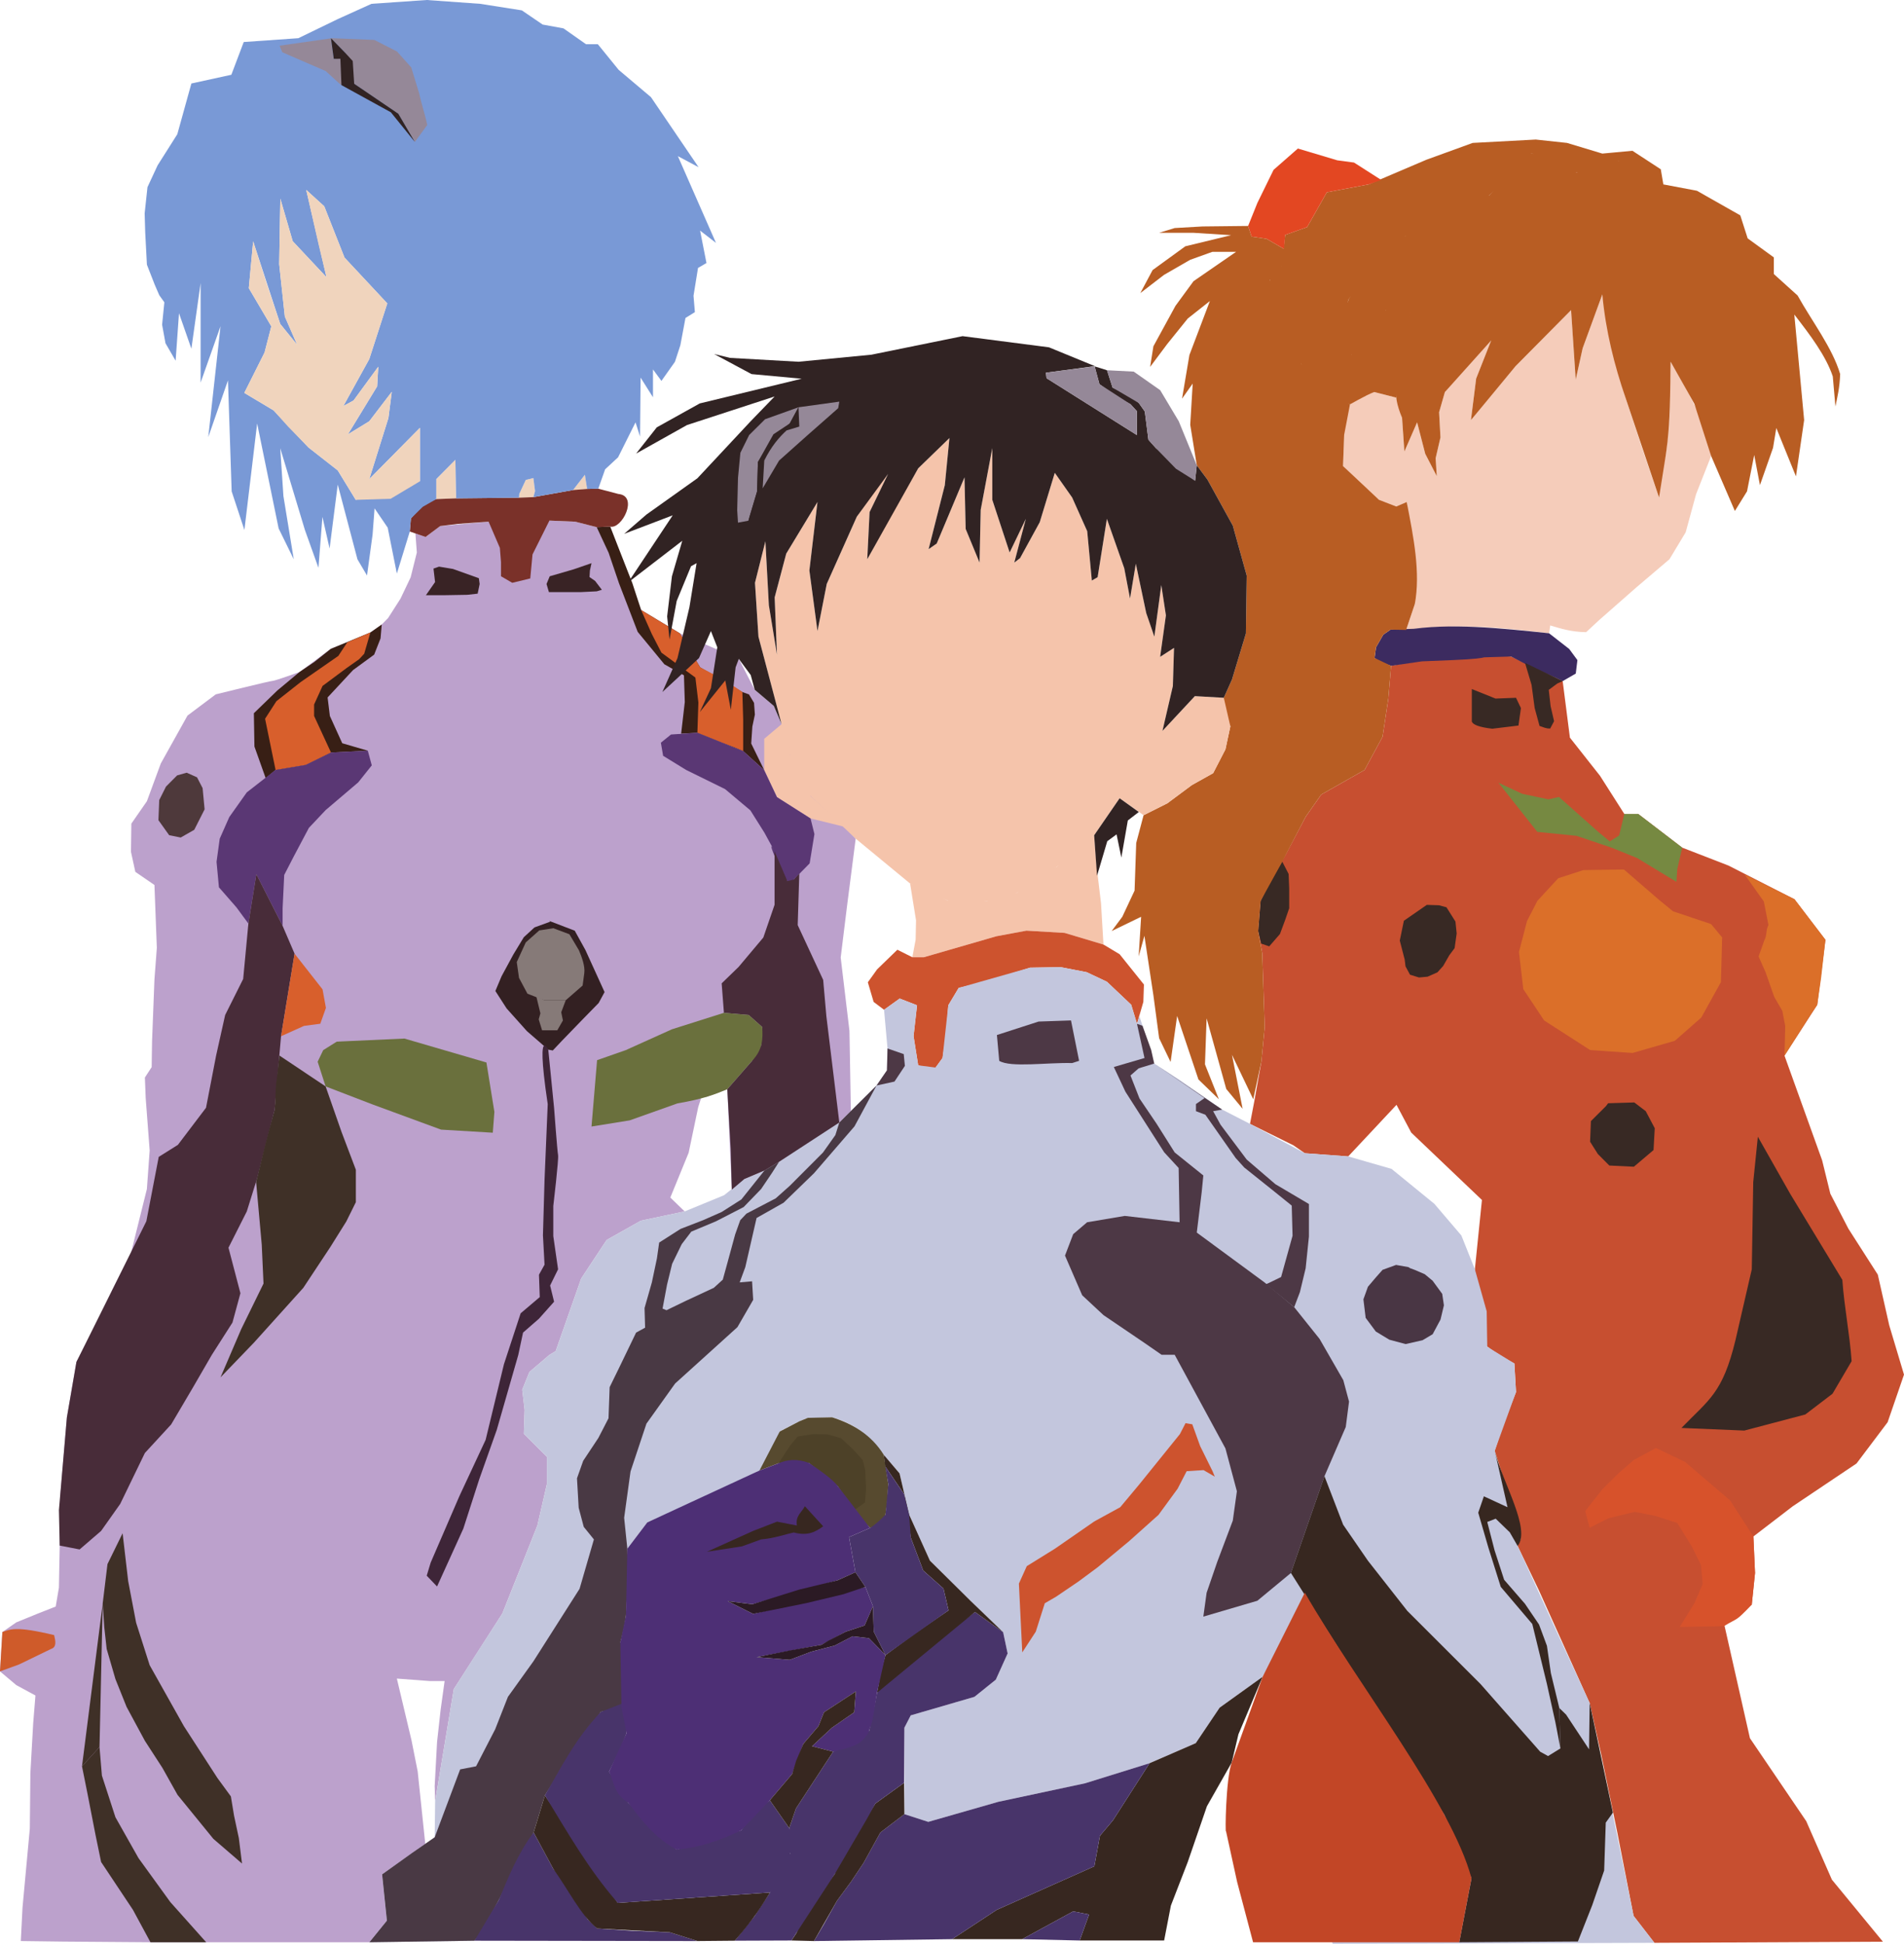 <svg width="948" height="968" viewBox="0 0 948 968" fill="none" xmlns="http://www.w3.org/2000/svg">
<path d="M206.841 265.64L207.542 275.152L204.459 287.516L199.414 298.115L193.247 307.762L190.066 311.007L184.418 314.964L172.927 319.855L164.697 323.114L149.103 334.666C149.103 334.666 136.95 339.063 135.761 339.063C134.572 339.063 107.42 345.788 107.42 345.788L93.348 356.357L80.069 380.185L73.133 399.016L65.403 410.162L65.205 424.189L67.385 434.181L76.898 440.715L78.088 472.037L76.898 487.794L75.709 518.539L75.511 531.414L72.142 536.602L72.538 546.787L74.52 572.921L73.133 592.136L65.205 624.035L56.088 642.098L49.35 656.702L38.053 678.224L33.296 705.895L30.125 743.75L29.729 769.692L29.332 790.637L27.739 800.045L18.77 803.578L8.119 807.926L1.189 812.735L0 832.336L8.119 839.178L17.649 844.341L16.528 858.2L15.126 882.93L14.846 910.649L11.202 950.053L10.361 966.63L31.383 966.902L74.916 967.232H102.663H183.922L192.642 956.471L190.264 933.412L211.746 918.258L207.962 882.115L204.879 866.625L197.592 835.917L213.849 837.14H221.38L219.398 851.36L217.614 867.501L216.425 889.407L216.651 897.061L225.938 841.175L250.118 803.512L267.558 759.699L272.315 738.946V725.495L260.82 713.966L261.216 702.052L260.027 692.059L263.595 683.22L273.504 674.765L276.675 672.843L289.36 636.717L302.044 617.501L319.088 607.894L340.889 603.282L333.754 596.364L342.871 574.074L347.628 551.399L349.213 546.403H351.195L362.119 542.422L364.361 592.425L370.618 587.14L380.618 582.913L387.905 578.566L417.896 558.999L423.642 553.428L422.941 513.352L418.58 476.841L421.752 451.092L426.046 417.639L420.571 411.772L389.159 360.64L385.284 351.553L375.771 343.483L367.843 328.11L338.511 315.427L319.236 303.822L303.82 262.243L297.093 262.515L286.442 259.798L273.549 259.254L243.278 259.798L219.174 261.971L211.886 267.407L206.841 265.64Z" fill="#BCA1CC"/>
<path d="M164.697 323.114L184.419 314.964L190.066 311.007L189.471 317.925L186.3 325.996L175.796 333.682L163.112 347.326L164.238 356.542L170.404 370.13L183.129 373.844L164.799 374.75L152.188 380.945L137.209 383.432L132.286 387.522L126.68 371.76L126.4 355.183L138.031 343.905L149.103 334.666L156.53 329.638L164.697 323.114Z" fill="#381F15"/>
<path d="M692.612 331.581L691.245 347.885L688.392 366.852L679.426 383.448L657.826 395.698L650.083 406.762L640.301 425.333L634.596 435.212L627.667 448.647L626.445 463.662L628.483 474.726L629.705 511.475L628.075 528.466L624.407 549.013L622.369 559.682L643.969 570.351L649.675 574.302L671.275 575.883L695.32 550.199L702.656 564.029L737.857 597.578L734.338 632.101C735.782 646.257 741.505 652.297 736.991 666.454C737.863 671.067 759.052 681.612 754.007 679.015L754.822 693.241L748.302 709.837L744.226 722.481L750.747 743.029L757.268 765.947L755.637 769.898L766.234 792.026L791.502 848.137L797.222 873.634L805.291 912.751L813.36 954.103L823.734 967.515L937.498 966.956L912.1 936.062L899.319 906.921L871.29 865.614L857.524 804.671L872.196 799.139L873.826 783.334L873.011 765.157L892.573 750.141L924.362 728.804L939.849 708.256L948 684.548L940.664 660.049L934.958 634.76L920.287 611.841L911.32 594.455L907.245 577.859L888.498 525.7L904.8 500.411L908.875 468.009L893.474 447.815L860.621 431.051L837.567 422.11L815.665 405.345H808.749L796.645 386.345L781.66 367.346L778.053 339.192L752.377 326.943L723.448 325.713L692.612 331.581Z" fill="#C54727" fill-opacity="0.955"/>
<path d="M700.393 249.994L703.275 274.023C704.702 291.554 704.484 295.535 704.428 300.846L700.105 313.699C726.604 310.425 745.214 312.265 771.286 315.375L771.862 311.464C777.116 313.035 782.238 314.691 789.729 314.817L796.357 308.67L814.801 292.464L831.227 278.494L839.296 265.082L844.483 246.082L851.976 227.082C849.134 209.496 840.606 195.356 831.803 180.142L831.227 206.965L829.498 225.965C827.96 233.229 826.113 240.494 826.04 247.759L817.971 224.288L809.325 198.024L802.409 170.642L797.798 146.613L788 173.436L784.542 189.083L782.236 154.436L754.571 182.377L739.01 200.818L732.381 209.2L734.975 188.524L742.468 169.524C732.465 177.718 724.806 186.291 719.413 195.23L716.531 205.288L717.207 217.842L714.803 228.2L715.379 237.141L709.615 225.965L705.58 210.318L699.241 224.847L698.088 208.083L695.206 198.024L684.255 195.23C680.221 196.161 676.186 198.21 672.152 201.377C670.545 206.406 668.657 211.436 669.27 216.465L668.694 232.112L675.034 238.817L686.561 248.876L695.206 252.229L700.393 249.994Z" fill="#F5CCBA"/>
<path d="M700.105 313.699L731.486 312.118L692.324 313.559L688.722 316.074L685.119 322.36L684.399 327.669L687.425 329.765L692.612 331.581L708.004 329.346L723.728 328.703C745.16 327.78 738.275 326.423 738.049 327.375L752.377 326.942L761.877 331.876L774.792 337.611C778.948 339.627 778.596 339.456 778.052 339.192L784.573 335.438L785.388 328.72L781.313 323.188L771.285 315.375C746.99 312.813 721.836 310.106 700.105 313.699V313.699Z" fill="#3C2B60"/>
<path d="M710.4 450.623L698.988 458.525L696.951 468.404L699.396 477.888L699.803 481.246L702.045 485.395L706.528 486.778L710.807 486.383L715.698 484.21L718.55 481.049L721.607 475.714L724.256 472.158L725.275 464.848L724.664 458.921L720.181 451.808L716.513 450.82L710.4 450.623Z" fill="#382924"/>
<path d="M638.435 429.095L641.605 435.242L641.893 442.506V452.286L639.875 458.153L637.282 465.138L631.95 471.285L627.916 469.888L626.445 463.662L627.667 448.647L631.662 440.551L638.435 429.095Z" fill="#382924"/>
<path d="M799.652 550.792L792.113 558.299L791.705 568.573L795.577 574.698L801.283 580.427L813.509 581.02L823.29 572.722L823.901 561.855L819.418 553.36L813.713 549.013L800.671 549.408L799.652 550.792Z" fill="#382924"/>
<path d="M875.237 566.093L872.931 588.725L872.213 632.107L864.072 667.455C857.666 693.859 850.946 696.896 837.197 711.106C847.628 711.543 858.058 711.979 868.489 712.416L898.867 704.401L912.412 694.062L921.922 677.857C920.957 664.172 918.263 651.047 917.298 637.363L891.355 594.543L875.237 566.093Z" fill="#382924"/>
<path d="M808.556 433.006L788.387 433.295L775.857 437.343L765.467 448.62L760.272 458.739L756.3 474.063L758.439 492.568L768.829 508.181L791.748 522.927L812.834 524.373L833.92 518.301L847.061 506.736L856.84 489.098L857.451 466.835L851.95 460.185L833.003 453.824L826.28 448.33L808.556 433.006Z" fill="#DB6F29"/>
<path d="M868.69 435.521L878.2 448.933L880.505 460.668C879.16 463.09 879.833 465.79 878.488 468.212L875.606 476.315L879.064 484.138L883.387 496.432L887.422 503.418L888.862 510.961L888.498 525.7L901.254 505.653L904.8 500.411L906.73 486.932L908.875 468.009L893.474 447.815L868.69 435.521Z" fill="#DB6F29"/>
<path d="M791.502 760.81L800.875 756.068L813.917 752.907L824.105 754.883L835.109 758.439L842.445 770.294L846.928 779.382L847.743 788.865L843.668 798.349L836.332 810.203L858.339 809.808C866.025 805.189 863.727 807.874 872.196 799.139L873.826 783.334L873.011 765.157L861.396 747.178L838.981 728.013L824.513 721.098L813.509 727.026L805.766 733.743L797.819 741.646L789.26 752.512L791.502 760.81Z" fill="#D7522B"/>
<path d="M732.815 343.144V359.344C733.404 360.901 736.442 362.134 743.003 362.901L756.045 361.32L757.268 352.627L754.822 347.49L744.634 347.885L732.815 343.144Z" fill="#382924"/>
<path d="M759.305 330.104L762.566 341.069L764.094 352.528L766.539 361.518C770.658 363.086 770.787 362.721 771.837 362.802L773.773 359.147L772.041 351.639L771.124 343.539L775.403 340.378L778.052 339.192L759.305 330.104Z" fill="#382924"/>
<path d="M746.06 389.771L757.879 395.302L770.92 398.068L776.218 396.883L795.781 414.269L801.486 419.011L806.173 416.047C810.158 399.488 808.697 405.56 808.748 405.345H815.665L837.566 422.11L835.109 432.841L834.701 439.163L815.139 427.309L802.505 422.172L784.981 416.245L765.418 414.269L746.06 389.771Z" fill="#768941"/>
<path d="M762.64 76.202L741.315 97.437C715.829 95.355 706.513 105.467 699.817 117.554C672.33 123.813 679.35 138.038 671.575 148.848L668.693 157.23L677.915 149.407C643.647 153.388 665.318 160.19 672.728 176.789C680.544 171.328 693.847 171.187 690.019 154.436C697.34 153.78 711.642 162.148 704.428 142.701L696.359 185.73C696.366 192.489 692.551 194.579 698.088 208.083L699.24 224.847L705.58 210.318L709.615 225.965L715.378 237.141L714.802 228.2L717.207 217.842L716.531 205.288L719.413 195.23L742.467 169.524L734.975 188.524L732.381 209.2L754.571 182.377L782.236 154.436L784.542 189.083L788 173.436L797.798 146.613C799.501 164.995 803.791 181.871 809.325 198.024L826.04 247.759L829.498 225.965C831.757 210.104 831.54 195.217 831.803 180.142L843.619 201.097L851.975 227.082L863.791 254.464L869.843 244.685L873.419 226.576L876.272 241.592L882.792 223.02L884.422 213.141L894.204 237.245L898.279 209.19L893.388 156.636C901.337 166.91 909.111 177.183 912.543 187.457L913.856 202.425C914.834 197.601 915.965 193.225 916.211 186.272C912.346 173.232 902.29 160.192 895.019 147.153L883.2 136.484V128.186L870.158 118.702L866.49 107.243L844.89 94.993L828.181 91.832L805.766 79.978L784.981 85.905L762.64 76.202Z" fill="#B85D23"/>
<path d="M672.151 201.377C659.455 195.016 650.662 188.364 647.944 181.259L630.292 174.803L632.383 139.348L632.959 130.407L638.146 132.642L639.875 116.995L650.826 113.084L660.624 95.76L681.373 91.849L710.191 79.555L733.245 71.172L764.657 69.496L780.219 71.172L797.798 76.481L812.783 75.084L826.904 84.305L828.18 91.832C816.739 93.868 810.531 88.011 805.765 79.978C801.23 88.914 793.177 87.619 784.98 85.905C774.347 87.819 769.022 81.156 762.64 76.202C757.377 86.703 748.537 90.838 741.314 97.437L699.816 117.554L671.575 148.848L668.693 157.23L677.915 149.407L672.728 176.789L690.018 154.436L704.427 142.701L695.205 198.024L684.255 195.23C680.643 196.387 669.423 202.955 672.151 201.377V201.377Z" fill="#B85D23"/>
<path d="M687.713 89.613L674.169 80.952L665.812 79.834L646.215 73.966L634.112 84.584L626.043 101.069L621.432 112.525L623.161 117.834L630.654 118.951L639.299 123.981L639.875 116.995L650.826 113.084L660.624 95.76L681.373 91.849L687.713 89.613Z" fill="#E34722"/>
<path d="M621.432 112.525L598.731 112.775L584.875 113.565L577.131 115.936H594.248L612.995 117.121L590.173 122.654L573.871 134.508L567.758 145.967L579.577 136.879L592.618 129.371L603.622 125.419H615.441L594.248 140.04L585.282 152.289L574.278 172.442L572.648 182.715L581.207 171.256L591.395 158.612L602.399 149.918L592.21 176.788L588.543 198.521L593.841 191.013L592.618 211.561L595.878 231.713L601.177 238.826L613.811 261.744L620.739 286.638L620.331 315.484L613.403 338.402L609.328 347.49L608.513 352.232L612.588 361.715L610.143 373.174L604.03 385.029L593.433 390.956L581.207 400.044L569.388 405.971L565.72 419.801L564.905 443.51L558.792 456.55L553.494 463.662L568.165 456.55L566.943 476.307L569.796 466.033L574.279 495.669L577.131 517.007L582.837 528.861L586.097 505.943L596.694 537.554L606.882 547.433L599.954 530.046L600.769 507.128L610.55 542.296L618.701 552.174L613.403 525.305L623.999 547.433L628.075 528.466L629.705 511.475L628.482 474.726L626.445 463.662L627.667 448.647L638.434 429.095L650.082 406.762L657.826 395.698L679.426 383.448L688.392 366.852L691.245 347.885L692.612 331.581L684.399 327.669L685.12 322.36L688.722 316.074L692.324 313.559L700.105 313.699L704.428 300.846C707.322 285.266 703.864 267.632 700.393 249.994L695.206 252.229L686.561 248.876L668.694 232.112L669.27 216.465L672.151 201.377L647.944 181.26L635.841 160.583L632.383 139.348C634.695 135.98 643.769 131.377 632.959 130.407L638.146 132.642C640.458 130.69 659.524 136.859 639.299 123.981L630.654 118.951L623.161 117.834L621.432 112.525Z" fill="#B85D23"/>
<path d="M471.578 448.374L491.174 448.932L506.736 444.462L526.332 431.609L544.776 415.962L557.456 397.521L569.388 405.971L581.207 400.044L593.433 390.956L604.029 385.028L610.143 373.174L612.588 361.715L609.328 347.49L594.919 346.669L578.781 363.992L583.968 341.64L584.544 322.64L577.628 327.11L580.51 306.434L578.204 291.346L574.746 317.052L570.712 305.317L565.524 280.729L562.643 298.052L559.761 282.964L551.115 258.376L546.505 287.434L543.623 289.111L541.317 264.523L533.825 247.758L525.179 235.464L517.687 260.052L507.888 277.934L505.007 280.17L510.77 258.376L502.701 275.14L494.056 248.876V223.17L488.292 253.905L487.716 280.17L480.8 263.405L480.224 237.7L466.391 270.67L462.357 273.464L470.426 241.611L472.731 218.141L457.169 233.229L442.184 258.935L431.81 278.493L432.962 255.023L442.184 236.023L436.421 242.729L426.622 257.258L411.637 290.787L407.026 314.258L402.992 284.081L407.026 249.994L391.465 275.699L385.701 297.493L386.854 325.993L382.819 301.405L381.09 269.552L375.903 290.228L377.632 317.052L384.548 343.316L393.194 375.727L403.568 396.404L426.046 417.639L453.135 439.991L471.578 448.374Z" fill="#F5C4AB"/>
<path d="M389.159 360.64L380.514 367.904V383.551L386.854 396.963L403.568 407.58L420.571 411.771L403.568 396.404C403.275 390.739 401.124 384.354 393.194 375.727C393.927 371.274 393.75 366.568 389.159 360.64V360.64Z" fill="#F5C4AB"/>
<path d="M544.776 415.962L545.954 431.063L548.196 449.832L549.418 470.379L530.079 464.579L511.059 463.462L496.074 466.256L459.962 476.702H454.256L455.886 468.009L456.09 458.328L453.135 439.991C460.636 441.801 466.218 445.007 471.578 448.374C477.169 446.963 483.418 446.668 491.175 448.932C494.629 446.882 498.473 444.958 506.736 444.462C511.054 438.643 518.236 434.809 526.333 431.609C530.168 425.272 537.849 420.8 544.776 415.962V415.962Z" fill="#F5C4AB"/>
<path d="M454.256 476.702L446.795 472.962L436.709 482.741L432.098 489.168L434.98 498.947L440.167 502.859L447.948 497.27L456.593 500.623L454.864 515.991L457.169 530.52L460.916 531.638H465.815L469.273 526.888L471.002 515.991L472.155 500.623L477.342 491.962L491.759 488.57L512.788 481.903L528.062 481.624L541.03 484.138L551.116 488.888L563.22 500.344L564.66 505.094L566.101 509.844L569.271 498.947L569.559 490.285L557.456 475.197L549.418 470.38L530.079 464.579L511.059 463.462L496.074 466.256L459.962 476.702L454.256 476.702Z" fill="#CD532E"/>
<path d="M440.167 502.859L447.948 497.27L456.593 500.623L454.864 515.991L457.169 530.52L465.815 531.638L469.273 526.888L472.155 500.623L477.342 491.962L512.788 481.903L528.062 481.624L541.03 484.138L551.116 488.888L563.219 500.344L566.101 509.844L567.288 506.007L568.839 510.822L574.686 529.651L587.468 537.938L608.512 552.57L622.369 559.682L649.675 574.303L671.275 575.883L692.856 582.098L714.157 599.49L727.611 615.252L734.338 632.101L740.224 653.026L740.504 670.69L754.007 679.016L754.822 693.241L744.226 722.481L755.637 769.899L775.721 813.888L791.501 848.137L805.054 913.427L813.359 954.104L823.734 967.515L663.545 968L638.177 895.748L644.519 831.183L654.825 798.131L649.672 793.135L639.366 817.347L628.663 835.026L607.259 850.399L595.367 868.077L572.377 878.069L540.27 888.062L497.064 897.285L462.182 907.278L450.291 903.435V885.756V860.391L453.462 854.242L485.173 845.018L495.815 836.46L501.701 823.416L499.459 812.817L478.437 792.708L463.022 777.218L452.669 754.319L447.886 733.737L440.038 724.497C434.286 716.701 427.377 709.546 414.308 705.804C414.308 705.804 404.734 706.227 402.492 706.227C400.25 706.227 388.217 712.897 388.217 712.897L383.281 729.525C383.281 729.525 368.846 737.541 366.043 738.628C363.24 739.715 322.259 758.162 322.259 758.162L312.35 771.229L311.668 804.393L308.865 817.981L309.425 850.048L295.411 851.135L271.307 894.072L248.323 946.248L236.244 966.463L183.922 967.231L192.642 956.471L190.264 933.411L216.425 914.964L216.651 897.061L225.938 841.175L237.433 823.112L250.118 803.511L267.558 759.699L272.315 738.946V725.495L260.82 713.965L261.216 702.051L260.027 692.059L263.595 683.22L273.504 674.765L276.675 672.843L289.359 636.717L302.044 617.501L319.088 607.893L340.889 603.282L360.51 595.211L370.618 587.14L380.618 582.913L387.905 578.565L406.684 565.249L417.896 558.999L436.42 540.579L441.607 533.035L441.896 522.138L440.167 502.859Z" fill="#C3C6DD"/>
<path d="M496.362 515.432L497.515 528.285C503.17 531.783 521.721 529.03 533.825 529.402L537.283 528.285L533.249 508.167L517.111 508.727L496.362 515.432Z" fill="#4D3845"/>
<path d="M441.896 522.138L449.965 524.932L450.541 530.8L445.354 538.623L436.42 540.579L441.607 533.035L441.896 522.138Z" fill="#4D3845"/>
<path d="M566.101 509.844L569.848 526.888L554.574 531.358L560.338 543.652L579.646 573.828L586.85 581.652L587.32 608.68L560.014 605.519L541.267 608.68L534.339 614.607L530.263 625.276L538.822 645.033L549.418 654.912L569.795 668.742L578.354 674.669H584.875L610.142 721.296L615.848 742.634L613.81 757.254L606.067 777.801L600.769 793.212L599.139 805.066L626.037 797.163L642.746 783.333L659.456 735.126L670.052 710.627L671.682 697.982L668.829 687.314L657.01 666.766L644.376 650.96L629.705 638.711L595.878 613.817L598.324 593.664L599.139 585.366L584.875 573.907L575.908 559.682L567.35 547.037L562.867 535.578L566.942 532.022L574.686 529.651L573.161 522.836L568.839 510.822L566.101 509.844Z" fill="#4D3845"/>
<path d="M574.686 529.651L599.75 546.84L595.471 549.804V553.36L600.158 555.138L615.237 576.673L619.516 581.415L634.595 593.467L643.154 600.382L643.561 615.397L637.856 635.945L631.335 639.106L630.316 639.501L644.376 650.96L647.229 643.452L650.082 631.598L651.712 615.792V599.591L635.003 589.713L620.739 577.464L607.697 560.077L604.029 553.36L608.512 552.569L574.686 529.651Z" fill="#4D3845"/>
<path d="M436.42 540.579L425.464 560.901L405.283 584.272L390.148 598.947L376.694 606.556L371.088 631.014L368.285 638.623L374.452 638.08L375.012 647.319L367.164 660.907L336.133 688.985L321.863 708.969L313.935 732.797L310.764 755.856L312.35 771.229L312.789 784.283L311.668 804.393C311.081 809.595 309.966 813.776 308.865 817.981C308.821 816.692 315.685 831.387 315.872 836.868L309.425 850.048L299.177 852.48L283.639 874.506L271.307 894.072L265.701 912.551L248.323 946.249C244.597 952.987 242.004 959.724 236.244 966.462L183.922 967.232L192.642 956.471L190.264 933.412L205.326 922.651L216.425 914.964L229.109 881.144L237.037 879.607L246.55 861.16L252.892 845.018L265.576 827.34L288.567 791.214L295.702 766.617L290.646 760.369L288.124 750.858L287.283 736.183L290.366 727.487L297.934 716.073L302.979 706.29L303.539 690.8L308.585 680.473L316.713 663.624L321.197 661.179L320.917 651.396L324.561 638.623L327.083 626.666L328.204 618.785L338.855 611.991L350.067 607.643L359.316 603.567L369.126 597.316L380.618 582.913L387.905 578.565L384.262 584.272L378.936 592.153L370.247 601.121L356.513 608.187L344.181 613.35L339.416 619.6L334.651 629.383L332.128 639.71L329.886 651.667L331.848 652.483L341.378 647.863L355.392 641.341L359.877 637.264L362.119 629.112L366.043 614.709L368.566 607.643L371.649 604.382L386.224 596.773L393.231 590.523L409.767 573.946L415.934 565.249L417.896 558.999L436.42 540.579Z" fill="#493944"/>
<path d="M628.664 835.026L607.259 850.399L595.367 868.077L572.377 878.069L554.144 906.509L547.668 914.182L544.865 929.4L496.272 951.09L474.074 965.694H508.956L534.324 951.859L542.252 953.396L537.578 966.359H579.621L582.984 948.966L591.393 927.226L600.922 899.507L613.255 877.767L616.618 863.635L628.664 835.026Z" fill="#372720"/>
<path d="M659.456 735.126L642.747 783.333L677.721 838.634L719.203 903.855L732.657 935.379L726.571 967.232L785.632 966.847L792.767 948.784L798.712 931.49L799.505 907.662L803.072 902.666L791.502 848.137L791.181 871.152L779.744 853.852L776.381 850.591L776.941 870.701L770.775 874.506L766.851 872.332L737.141 838.634L700.704 802.219L681.084 777.218L668.751 759.282L659.456 735.126Z" fill="#372720"/>
<path d="M750.594 750.586L738.822 745.151L736.019 753.303L741.064 770.695L747.231 790.262L762.927 808.741L770.214 838.634L774.418 857.657L776.941 870.701L776.38 850.591L772.176 833.199L770.214 819.611L766.29 809.013L759.283 798.686L748.912 786.729L744.148 772.054L740.504 757.923L744.708 756.292L751.715 763.086L755.637 769.898C762.396 761.444 748.081 738.281 744.226 722.481L750.594 750.586Z" fill="#372720"/>
<path d="M701.264 631.014L695.098 629.927L688.371 632.373L685.008 636.177L681.084 640.797L678.841 647.047L679.962 656.287L685.008 663.081L691.734 667.157L699.863 669.331L708.271 667.429L713.316 664.44L717.24 657.102L718.922 650.037L718.081 644.33L713.316 637.808L709.392 634.547L704.347 632.373L702.105 631.557L701.264 631.014Z" fill="#493644"/>
<path d="M508.989 822.872L507.307 788.631L511.231 779.935L525.245 771.239L544.865 757.651L557.758 750.586L567.288 739.172L577.378 726.671L587.469 714.171L590.271 708.735L593.635 709.279L597.559 720.149L603.725 732.65L604.846 735.367L599.241 732.106L590.832 732.649L586.347 741.346L576.818 754.39L562.243 767.434L546.547 780.478L537.017 787.544L525.806 795.153L520.2 798.414L515.716 812.545L508.989 822.872Z" fill="#CD532E"/>
<path d="M649.672 793.135L628.663 835.026L613.254 877.767C610.299 885.944 609.944 913.817 610.43 911.89L615.979 937.255L623.907 967.231H726.57L732.656 935.379C722.826 898.232 676.051 839.117 649.672 793.135V793.135Z" fill="#C24626"/>
<path d="M378.144 732.304L388.217 712.897L397.891 707.852L402.205 706.087L414.309 705.804C424.736 709.119 433.826 714.542 440.038 724.497L442.281 739.036L441.72 748.14L440.88 754.255C439.308 758.408 436.193 759.57 433.172 760.913L425.184 752.081L417.196 740.123L402.901 728.574L394.913 727.079L387.625 728.71L378.144 732.304Z" fill="#574A2F"/>
<path d="M387.625 728.709L393.511 719.742L397.155 715.394L404.863 714.171L412.01 714.306L418.737 716.209L424.763 721.78L429.528 727.079L430.789 731.97L431.209 741.618L430.649 748.276L425.184 752.08L419.858 744.063L417.195 740.123L402.901 728.574L387.625 728.709Z" fill="#4D4128"/>
<path d="M508.956 965.694L534.324 951.859L542.252 953.396L537.578 966.359L508.956 965.694Z" fill="#48346A"/>
<path d="M450.291 903.435L438.357 912.551L429.948 927.769L423.782 937.009L416.789 946.495L410.13 958.425L405.283 966.63L474.074 965.694L496.272 951.09L544.865 929.4L547.668 914.182L554.144 906.509L572.377 878.069L540.27 888.062L497.064 897.285L462.183 907.278L450.291 903.435Z" fill="#48346A"/>
<path d="M450.129 887.821L435.834 898.148L429.387 908.475L422.941 919.888L416.214 928.856L415.653 933.204L410.889 939.455L404.722 949.238L399.958 954.673L396.594 962.554L394.072 966.359L405.283 966.63L416.789 946.495L423.782 937.009L429.948 927.769L438.357 912.551L450.291 903.434L450.129 887.821Z" fill="#372720"/>
<path d="M485.445 802.762L444.517 833.226L436.675 842.982C435.507 849.351 434.149 855.681 432.751 862.005L414.813 872.332L396.314 900.594L392.951 910.377L393.511 922.878L383.421 942.444L375.573 954.402L365.862 966.463L394.072 966.358L415.654 933.204L431.661 905.74L435.834 898.148L450.129 887.821L450.291 860.39L453.462 854.241L485.173 845.018L495.815 836.459L501.701 823.415L499.459 812.817L485.445 802.762Z" fill="#48346A"/>
<path d="M436.675 842.982C437.947 837.068 437.621 835.284 440.879 824.231L454.894 813.904L472.271 801.947L469.749 791.077L459.659 782.109L453.492 765.804L450.129 744.064L440.778 730.299L440.039 724.497L447.887 733.737L452.67 754.319L463.022 777.218L483.203 797.192L499.459 812.817L485.445 802.762L436.675 842.982Z" fill="#372720"/>
<path d="M440.879 824.231L435.03 812.543L434.634 799.861L430.868 790.253L425.913 782.951L422.742 765.464L433.171 760.912C435.69 759.27 438 757.325 440.879 754.254L442.28 739.036L440.778 730.299L450.128 744.064L452.669 754.319L453.492 765.804L459.658 782.109L469.748 791.077L472.271 801.947L440.879 824.231Z" fill="#48346A"/>
<path d="M236.244 966.463L248.323 946.248C253.127 934.803 257.645 923.296 265.701 912.551L275.511 930.759C283.12 939.092 286.91 947.426 292.608 955.76L297.373 960.38L314.19 961.467L333.53 962.282L347.264 966.63L236.244 966.463Z" fill="#48346A"/>
<path d="M271.307 894.072L265.701 912.551L275.511 930.759C282.797 940.64 289.137 953.985 297.374 960.38L333.53 962.282L347.264 966.63L365.862 966.463C376.175 954.625 379.23 949.023 383.421 942.445L307.593 947.632L281.432 909.2L271.307 894.072Z" fill="#372720"/>
<path d="M312.795 847.165L299.177 852.48C286.102 866.344 279.39 880.208 271.307 894.072C282.429 912.303 292.898 930.787 307.593 947.632L383.421 942.444C389.841 936.769 392.288 929.993 393.511 922.878C395.156 919.777 395.042 915.652 392.95 910.377L383.302 896.517L375.375 902.666L369.032 911.505L336.925 921.113L312.746 897.67L303.233 882.297L309.179 870.383L311.953 863.081L312.795 847.165Z" fill="#48346A"/>
<path d="M433.172 760.913L417.196 740.123C414.198 736.273 408.425 732.424 402.901 728.574C396.748 726.246 391.927 726.898 387.625 728.71L378.144 732.304L322.259 758.162L312.35 771.229L311.668 804.393L308.865 817.981L309.426 850.048L311.954 863.081L303.233 882.297C305.842 887.499 305.443 893.118 312.746 897.67C319.401 906.393 325.909 915.21 336.926 921.113C348.922 920.001 359.267 916.221 369.033 911.505L383.302 896.517L394.401 883.45L399.951 868.462L407.482 859.622L410.257 852.705L426.112 842.328L425.319 852.705L414.22 860.391L404.311 869.615L414.813 872.332C421.467 870.361 428.918 870.129 432.751 862.005C433.875 857.094 433.556 863.368 436.675 842.982L440.879 824.231L432.652 815.81L424.526 814.849L415.608 819.461L403.914 822.536L393.212 826.571L376.762 825.226L409.067 819.077L421.157 812.543L430.472 809.469L434.634 799.861L430.868 790.253L374.978 803.704L362.294 797.363L374.582 798.9L416.995 786.986L425.913 782.951L422.742 765.464L433.172 760.913Z" fill="#4D2F75"/>
<path d="M383.302 896.517L394.401 883.45L396.383 876.916L399.95 868.461L407.482 859.622L410.256 852.704L426.112 842.328L425.319 852.704L414.22 860.391L404.311 869.614L414.813 872.331L396.314 900.594L392.95 910.377L383.302 896.517Z" fill="#372720"/>
<path d="M351.988 772.766L374.978 762.39L386.87 757.778L396.779 759.699C395.944 754.824 399.234 753.148 400.743 750.091L409.86 760.084C406.258 762.713 402.428 765.057 395.194 763.158C390.288 764.228 385.875 765.995 378.942 766.617L369.429 770.076L351.988 772.766Z" fill="#372720"/>
<path d="M362.294 797.363L374.582 798.9L397.969 791.598L416.995 786.986L425.913 782.951L430.868 790.253L419.968 793.904L401.536 798.324L374.978 803.704L362.294 797.363Z" fill="#2B1A24"/>
<path d="M376.762 825.226L393.212 826.571L403.914 822.535L415.607 819.461L424.526 814.849L432.652 815.81L440.879 824.231L435.03 812.543L434.634 799.861L430.472 809.469L421.157 812.543L412.238 817.155L409.067 819.077L393.509 821.863L376.762 825.226Z" fill="#2B1A24"/>
<path d="M546.216 436.103L544.776 415.962L557.456 397.521L567.008 404.371L561.542 408.583L558.319 427.062L555.936 415.513L551.312 418.91L546.216 436.103Z" fill="#312323"/>
<path d="M303.82 262.243L314.827 290.35L319.236 303.822L338.511 315.427L348.619 332.337L369.627 344.635L372.91 345.808L375.433 350.02L375.853 355.863L374.592 361.841L374.031 370.266L380.514 383.551L370.024 374.036L347.232 364.908L339.136 365.374L340.958 349.612L340.537 336.296L330.782 330.8L317.503 314.658L308.188 290.446L303.035 275.266L297.093 262.515L303.82 262.243Z" fill="#381F15"/>
<path d="M319.235 303.822L324.561 315.779L329.326 325.018L346.24 337.429L347.727 349.824L347.231 364.908L359.916 370L366.456 372.498L370.023 374.036V358.279L369.627 344.635L361.105 338.871L348.619 332.337L338.511 315.427L319.235 303.822Z" fill="#D85F2C"/>
<path d="M578.781 363.992L594.919 346.669L609.328 347.49L613.403 338.402L620.331 315.484L620.739 286.638L613.811 261.744L601.177 238.826L595.878 231.713L595.036 239.416L575.548 223.191L571.782 218.963L569.999 204.936L567.026 200.708L563.062 197.441L553.945 193.022L551.17 184.374L545.027 182.453L547.405 191.292L556.323 197.826L562.864 201.285L566.035 204.743V216.657L521.041 188.326L520.761 185.609L545.145 182.348L522.302 172.972L479.278 167.401L433.872 176.641L397.572 180.147L363.483 178.225L355.556 176.304L374.186 186.296L399.158 188.602L348.421 200.9L327.016 212.814L316.71 225.881L342.079 211.661L385.681 197.441L373.789 209.74L347.232 238.179L321.863 256.242L310.764 265.85L334.944 256.626L312.746 290.062L339.7 269.309L334.547 286.988L332.169 306.972L333.358 318.502L336.926 299.286L344.06 281.991L346.835 280.454L343.268 302.36L337.322 327.725L329.791 344.635L348.024 327.725L353.97 314.274L357.141 322.345L353.97 342.714L348.421 354.628L361.105 338.87L363.88 353.475L366.258 332.337L367.843 328.11L373.789 336.18L375.771 343.482L385.284 351.553L389.159 360.64L377.632 317.052L375.903 290.228L381.09 269.552L382.819 301.405L386.854 325.993L385.701 297.493L391.465 275.699L407.026 249.994L402.992 284.081L407.026 314.257L411.637 290.787L426.623 257.258L442.184 236.023L432.962 255.023L431.81 278.493L457.17 233.229L472.731 218.141L470.426 241.611L462.357 273.464L466.391 270.67L480.224 237.7L480.8 263.405L487.716 280.17L488.292 253.905L494.056 223.17V248.876L502.701 275.14L510.77 258.376L505.007 280.17L507.889 277.934L517.687 260.052L525.179 235.464L533.825 247.758L541.318 264.523L543.623 289.111L546.505 287.434L551.116 258.376L559.761 282.964L562.643 298.052L565.525 280.728L570.712 305.317L574.746 317.052L578.204 291.346L580.51 306.434L577.628 327.11L584.544 322.64L583.968 341.64L578.781 363.992Z" fill="#312323"/>
<path d="M372.6 259.317L367.447 260.277L367.051 254.128L367.447 237.987L368.636 225.497L372.997 216.657L380.924 208.779L397.572 202.822L393.212 210.892C393.212 210.892 386.293 217.552 383.303 221.269C381.071 224.043 377.357 230.108 377.357 230.108L376.96 244.713L372.6 259.317Z" fill="#958898"/>
<path d="M397.572 202.822L393.212 210.892L385.086 216.273L377.357 230.108L376.96 244.712L372.6 259.317L379.735 243.175L380.528 229.34L385.681 220.885L391.626 214.351L397.969 212.43L397.572 202.822Z" fill="#312323"/>
<path d="M379.735 243.175L387.906 229.361L401.92 216.86L417.336 203.273L417.896 200.012L397.573 202.822L397.969 212.43L391.627 214.351C387.848 217.839 384.113 222.154 380.528 229.34L379.735 243.175Z" fill="#958898"/>
<path d="M545.027 182.453L520.761 185.609L521.041 188.326L566.035 216.657V204.743L562.864 201.284L547.405 191.292L545.027 182.453Z" fill="#958898"/>
<path d="M551.171 184.374L553.945 193.022L567.026 200.708L569.999 204.936L571.783 218.963C573.005 220.741 579.864 227.642 585.506 233.437L595.036 239.416L595.879 231.713L586.908 209.795L577.658 194.305L564.485 185.065L551.171 184.374Z" fill="#958898"/>
<path d="M217.218 238.563L226.731 228.956L227.127 248.171L217.218 248.556V238.563Z" fill="#F0D4BD"/>
<path d="M258.554 245.938L261.777 239.008L265.561 238.057L266.402 244.579L265.561 247.568L258.414 247.84L258.554 245.938Z" fill="#F0D4BD"/>
<path d="M291.207 236.427L285.321 244.036L292.328 243.492L291.207 236.427Z" fill="#F0D4BD"/>
<path d="M217.218 248.556C210.41 250.751 207.835 254.587 204.599 258.167L204.038 264.689L211.886 267.407L219.174 261.972L228.143 260.884L243.278 259.797L248.884 272.842L249.445 279.907V286.973L255.05 290.234L264.019 288.06L265.141 276.103L273.549 259.254L286.442 259.797L297.093 262.515L303.82 262.243C309.67 263.673 318.066 246.933 307.891 245.997L297.882 243.367L292.328 243.492L285.321 244.035L265.561 247.568L258.414 247.84L227.127 248.171L217.218 248.556Z" fill="#7A3129"/>
<path d="M215.831 283.144L216.623 289.87L212.065 296.403H221.578L232.677 296.211L237.83 295.635L238.821 290.831L238.424 287.949L225.542 283.337L218.605 282.184L215.831 283.144Z" fill="#392325"/>
<path d="M152.466 94.571L161.435 102.724L171.525 128.269L192.827 151.096L183.858 178.815L170.965 202.186L176.01 199.468L188.342 182.62L187.782 192.403L173.207 216.317L183.858 209.795L195.069 195.12L193.387 208.164L183.858 238.601L209.083 213.056V239.688L210.479 252.399L217.218 248.556V238.563L226.731 228.955L227.127 248.171L258.414 247.84L258.554 245.938L261.777 239.008L265.561 238.057L266.402 244.579L265.561 247.568L285.321 244.036L291.207 236.427L292.328 243.492L297.882 243.367L301.297 233.709L307.744 227.73L316.433 210.338L318.675 217.403L318.955 188.054L325.121 197.837V183.978L329.326 189.685L336.053 180.173L338.753 171.908L341.296 158.348L345.979 155.449L345.302 147.291L347.544 133.431L351.748 130.986L348.577 114.844L356.477 120.953L337.51 77.765L347.828 83.273L324.116 48.384L308.024 34.785L297.653 22.012H291.767L280.556 14.131L270.185 12.229L259.815 5.163L239.074 1.902L212.447 0L184.979 1.902L168.162 9.511L148.542 19.023L121.354 20.925L115.188 37.23L95.288 41.578L88.281 66.852L78.471 82.341L73.425 93.212L72.024 106.256L72.304 115.767L73.145 131.801L77.069 141.856L79.311 147.019L81.834 150.552L80.713 161.694L82.394 170.933L87.44 179.63L89.121 155.987L95.288 173.651L99.888 140.946V190.523L109.798 162.468L103.696 217.675L113.506 189.413L115.347 244.712L121.689 263.928L128.032 210.892L138.734 263.16L146.265 278.532L141.112 247.018L139.527 223.19L151.815 263.928L158.553 282.76L160.535 257.395L164.102 273.152L168.162 241.318L177.976 278.532L182.732 286.603L185.507 266.234L186.498 253.167L193.038 262.775L197.597 285.642L204.038 264.689L204.599 258.167L210.479 252.399C219.066 228.281 193.559 244.313 177.131 248.927L168.162 234.252L153.587 222.839L136.209 204.359L121.634 195.663L131.725 175.553L135.088 162.509L123.877 143.486L126.05 120.193L139.527 161.315L147.981 171.749L141.815 157.618L139.012 131.529L139.573 98.919L145.739 120.116L162.556 138.051L152.466 94.571Z" fill="#7999D6"/>
<path d="M272.117 290.831L273.306 294.866H289.161L297.089 294.481L299.665 293.713L296.296 289.293L293.522 287.372L293.72 284.105L294.512 280.454L285.594 283.528L273.702 286.987L272.117 290.831Z" fill="#392325"/>
<path d="M137.209 383.432L131.985 357.934L137.611 349.205L149.663 339.693L168.442 326.649L172.927 319.855L184.419 314.964L181.335 325.562L178.813 328.28L172.647 332.628L160.594 341.595L156.39 350.835V356.542L164.799 374.75L152.188 380.945L137.209 383.432Z" fill="#D85F2C"/>
<path d="M183.129 373.844L164.798 374.75L152.188 380.945L137.208 383.432L122.879 394.597L114.158 406.895L109.402 417.656L107.816 429.185L109.005 441.868L117.726 451.86L123.671 459.931L127.635 435.335L140.716 461.084V452.245L141.509 435.719L146.265 426.495L153.796 412.275L162.121 403.436L178.372 389.601L185.111 381.146L183.129 373.844Z" fill="#5A3774"/>
<path d="M88.195 386.142L82.646 391.714L79.277 398.44L78.88 408.432L84.231 415.926L89.979 417.079L96.718 413.236L101.871 403.052L100.88 392.483L98.105 387.103L92.952 384.797L88.195 386.142Z" fill="#4E393B"/>
<path d="M347.232 364.908L334.091 365.782L329.046 369.858L330.167 376.38L341.659 383.446L360.998 392.957L373.611 403.555L380.618 414.697L385.663 423.937C387.508 441.402 406.176 420.12 385.663 423.937C378.941 411.323 395.194 451.755 395.194 438.025L403.122 429.954L405.5 415.35L403.568 407.58L386.854 396.963L380.514 383.551L370.024 374.036L347.232 364.908Z" fill="#5A3774"/>
<path d="M273.969 458.993L266.121 461.847L260.796 466.738L255.611 475.299L249.725 486.169L246.641 493.506L252.247 502.202L262.337 513.48L272.988 522.72L275.231 523.127L279.715 518.372L290.366 507.366L298.074 499.485L301.017 494.05L291.487 473.125L286.162 463.477L273.409 458.586L273.969 458.993Z" fill="#332022"/>
<path d="M268.504 463.341L261.777 469.32L257.293 479.103L258.414 486.984L262.618 494.865L271.027 498.126H281.678L290.086 490.789L290.927 484.538C291.356 481.187 289.692 476.612 288.264 473.26L283.499 465.244L275.511 462.254L268.504 463.341Z" fill="#867A78"/>
<path d="M271.027 498.126H281.677L279.435 504.105L280.276 508.181L277.473 513.072H269.905L268.224 507.637L269.065 504.648L266.963 495.952L271.027 498.126Z" fill="#867A78"/>
<path d="M272.988 522.72C274.892 527.097 265.871 503.886 272.711 549.861L271.126 587.525L270.333 615.195L271.126 629.8L268.351 634.796L268.748 645.941L259.234 654.012L250.91 679.377L241.794 717.04L228.713 745.095L214.443 778.147L212.461 784.68L217.614 790.06L230.695 761.237L238.622 736.64L247.343 712.044L258.045 674.765L260.424 663.62L268.351 656.702L275.882 648.247L273.901 640.176L277.864 632.106L275.486 615.58V600.591C275.486 600.591 278.261 577.148 277.864 575.226C277.468 573.305 275.882 551.783 275.882 551.783L272.988 522.72Z" fill="#3E2538"/>
<path d="M127.635 435.335L123.671 459.931L121.074 487.528L112.105 505.463L107.62 525.573L102.575 551.662L88.561 570.141L79.031 576.119L72.865 608.186L58.29 637.536L38.053 678.224L33.296 705.895L29.332 752.013L29.729 769.692L39.638 771.613L50.34 762.39L59.854 748.939L72.141 723.574L85.222 709.354L96.321 690.522L105.438 674.765L115.744 658.624L119.707 644.02L113.762 621.345L122.879 603.282L128.032 586.756L136.752 552.552L139.923 516.041L146.662 474.919L140.716 461.084L127.635 435.335Z" fill="#482C39"/>
<path d="M61.043 763.543L63.818 787.37L67.781 808.123L74.52 829.261L91.564 859.622L108.213 885.372L114.951 894.595L116.537 904.203L118.915 915.348L120.501 928.031L106.231 915.733L88.394 893.827L80.862 880.375L72.142 866.924L63.025 850.014L57.476 836.179L53.115 821.19L51.926 810.429L51.133 798.516L53.512 778.915L61.043 763.543Z" fill="#3F3027"/>
<path d="M49.548 869.999L40.827 879.607L43.602 893.442L47.566 913.811L50.341 927.262L66.196 951.09L74.916 967.231H102.663L84.826 947.247L68.971 925.341L57.475 904.972L50.737 884.219L49.548 869.999Z" fill="#3F3027"/>
<path d="M385.663 423.937V450.569L380.057 466.874L367.725 481.549L359.316 489.702L360.437 504.376L372.77 505.463L379.497 511.442L378.936 520.682L374.452 528.291L362.119 542.422L363.801 572.043L364.361 592.425L370.618 587.14L380.618 582.914L387.905 578.565L417.896 558.999L411.446 506.049L409.86 487.986L397.176 460.7L397.969 435.046L395.194 438.025L392.023 438.793L385.663 423.937Z" fill="#482C39"/>
<path d="M1.189 812.735L0 832.336L9.513 828.877L25.369 821.19C28.306 820.286 27.672 817.304 26.954 814.273C7.705 809.626 5.101 811.434 1.189 812.735V812.735Z" fill="#CF5B2A"/>
<path d="M139.131 525.649L137.545 539.485C137.083 543.712 137.215 548.324 136.752 552.552C132.952 565.977 130.305 577.166 127.521 588.62L130.324 619.872L131.203 639.215L120.104 661.89L109.798 685.91L126.446 668.616L151.022 641.329L164.499 620.96L172.427 608.278L177.183 598.67V582.529L170.049 563.697L162.121 541.022L139.131 525.649Z" fill="#3F3027"/>
<path d="M146.662 474.919L139.923 516.041L151.345 510.898L159.473 509.811L162.276 501.931L160.594 492.691L146.662 474.919Z" fill="#D85F2C"/>
<path d="M158.157 528.724L162.121 541.022L185.111 549.861L219.596 562.544L245.361 564.081L246.154 553.705L242.19 529.108L201.363 517.194L167.67 518.732L160.932 522.959L158.157 528.724Z" fill="#6A703D"/>
<path d="M297.287 527.955L294.512 561.007L313.539 557.932L337.322 549.477C350.437 547.247 356.358 544.836 362.119 542.422L374.452 528.291C379.814 522.732 379.892 517.091 379.497 511.442L372.77 505.463L360.437 504.376L334.547 512.583L311.557 522.959L297.287 527.955Z" fill="#6A703D"/>
<path d="M49.548 869.999L51.133 798.516L40.827 879.607L49.548 869.999Z" fill="#3F3027"/>
<path d="M206.567 70.675L212.747 62.222C211.524 56.569 209.908 52.069 208.685 46.417L204.763 33.581L197.669 25.644L186.387 19.885L164.782 19.001L171.724 26.125C171.724 26.125 173.182 28.005 174.458 30.582C175.734 33.16 175.864 41.7 176.356 41.701L198.336 56.635L206.567 70.675Z" fill="#958898"/>
<path d="M169.977 42.497L162.173 35.395L140.551 26.021L139.219 22.747L164.744 19.099L166.153 29.411C179.519 26.166 169.703 37.484 169.977 42.497C169.294 28.942 171.128 21.837 169.977 42.497V42.497Z" fill="#958898"/>
<path d="M164.78 19.019L171.719 26.141L175.622 30.392L176.349 41.714L198.319 56.643L206.545 70.679L194.612 55.919L170.006 42.384L169.453 28.659C169.673 29.709 174.898 29.082 166.187 29.317L164.78 19.019Z" fill="#312323"/>
<path d="M126.05 120.193L123.877 143.487L135.088 162.509L131.725 175.554L121.635 195.663L136.209 204.359L143.497 212.512L153.587 222.839L168.162 234.252L177.131 248.927L194.509 248.384L209.084 239.688V213.056L183.858 238.601L193.388 208.164L195.069 195.12L183.858 209.795L173.207 216.317L187.782 192.403L188.342 182.619L176.01 199.468L170.965 202.186L183.858 178.815L192.827 151.096L171.525 128.269L161.435 102.724L152.466 94.571L158.632 121.747L162.556 138.052L145.739 120.116L139.573 98.919L139.012 131.53L141.815 157.618L147.981 171.749L139.527 161.316L133.185 142.484L126.05 120.193Z" fill="#F0D4BD"/>
</svg>
